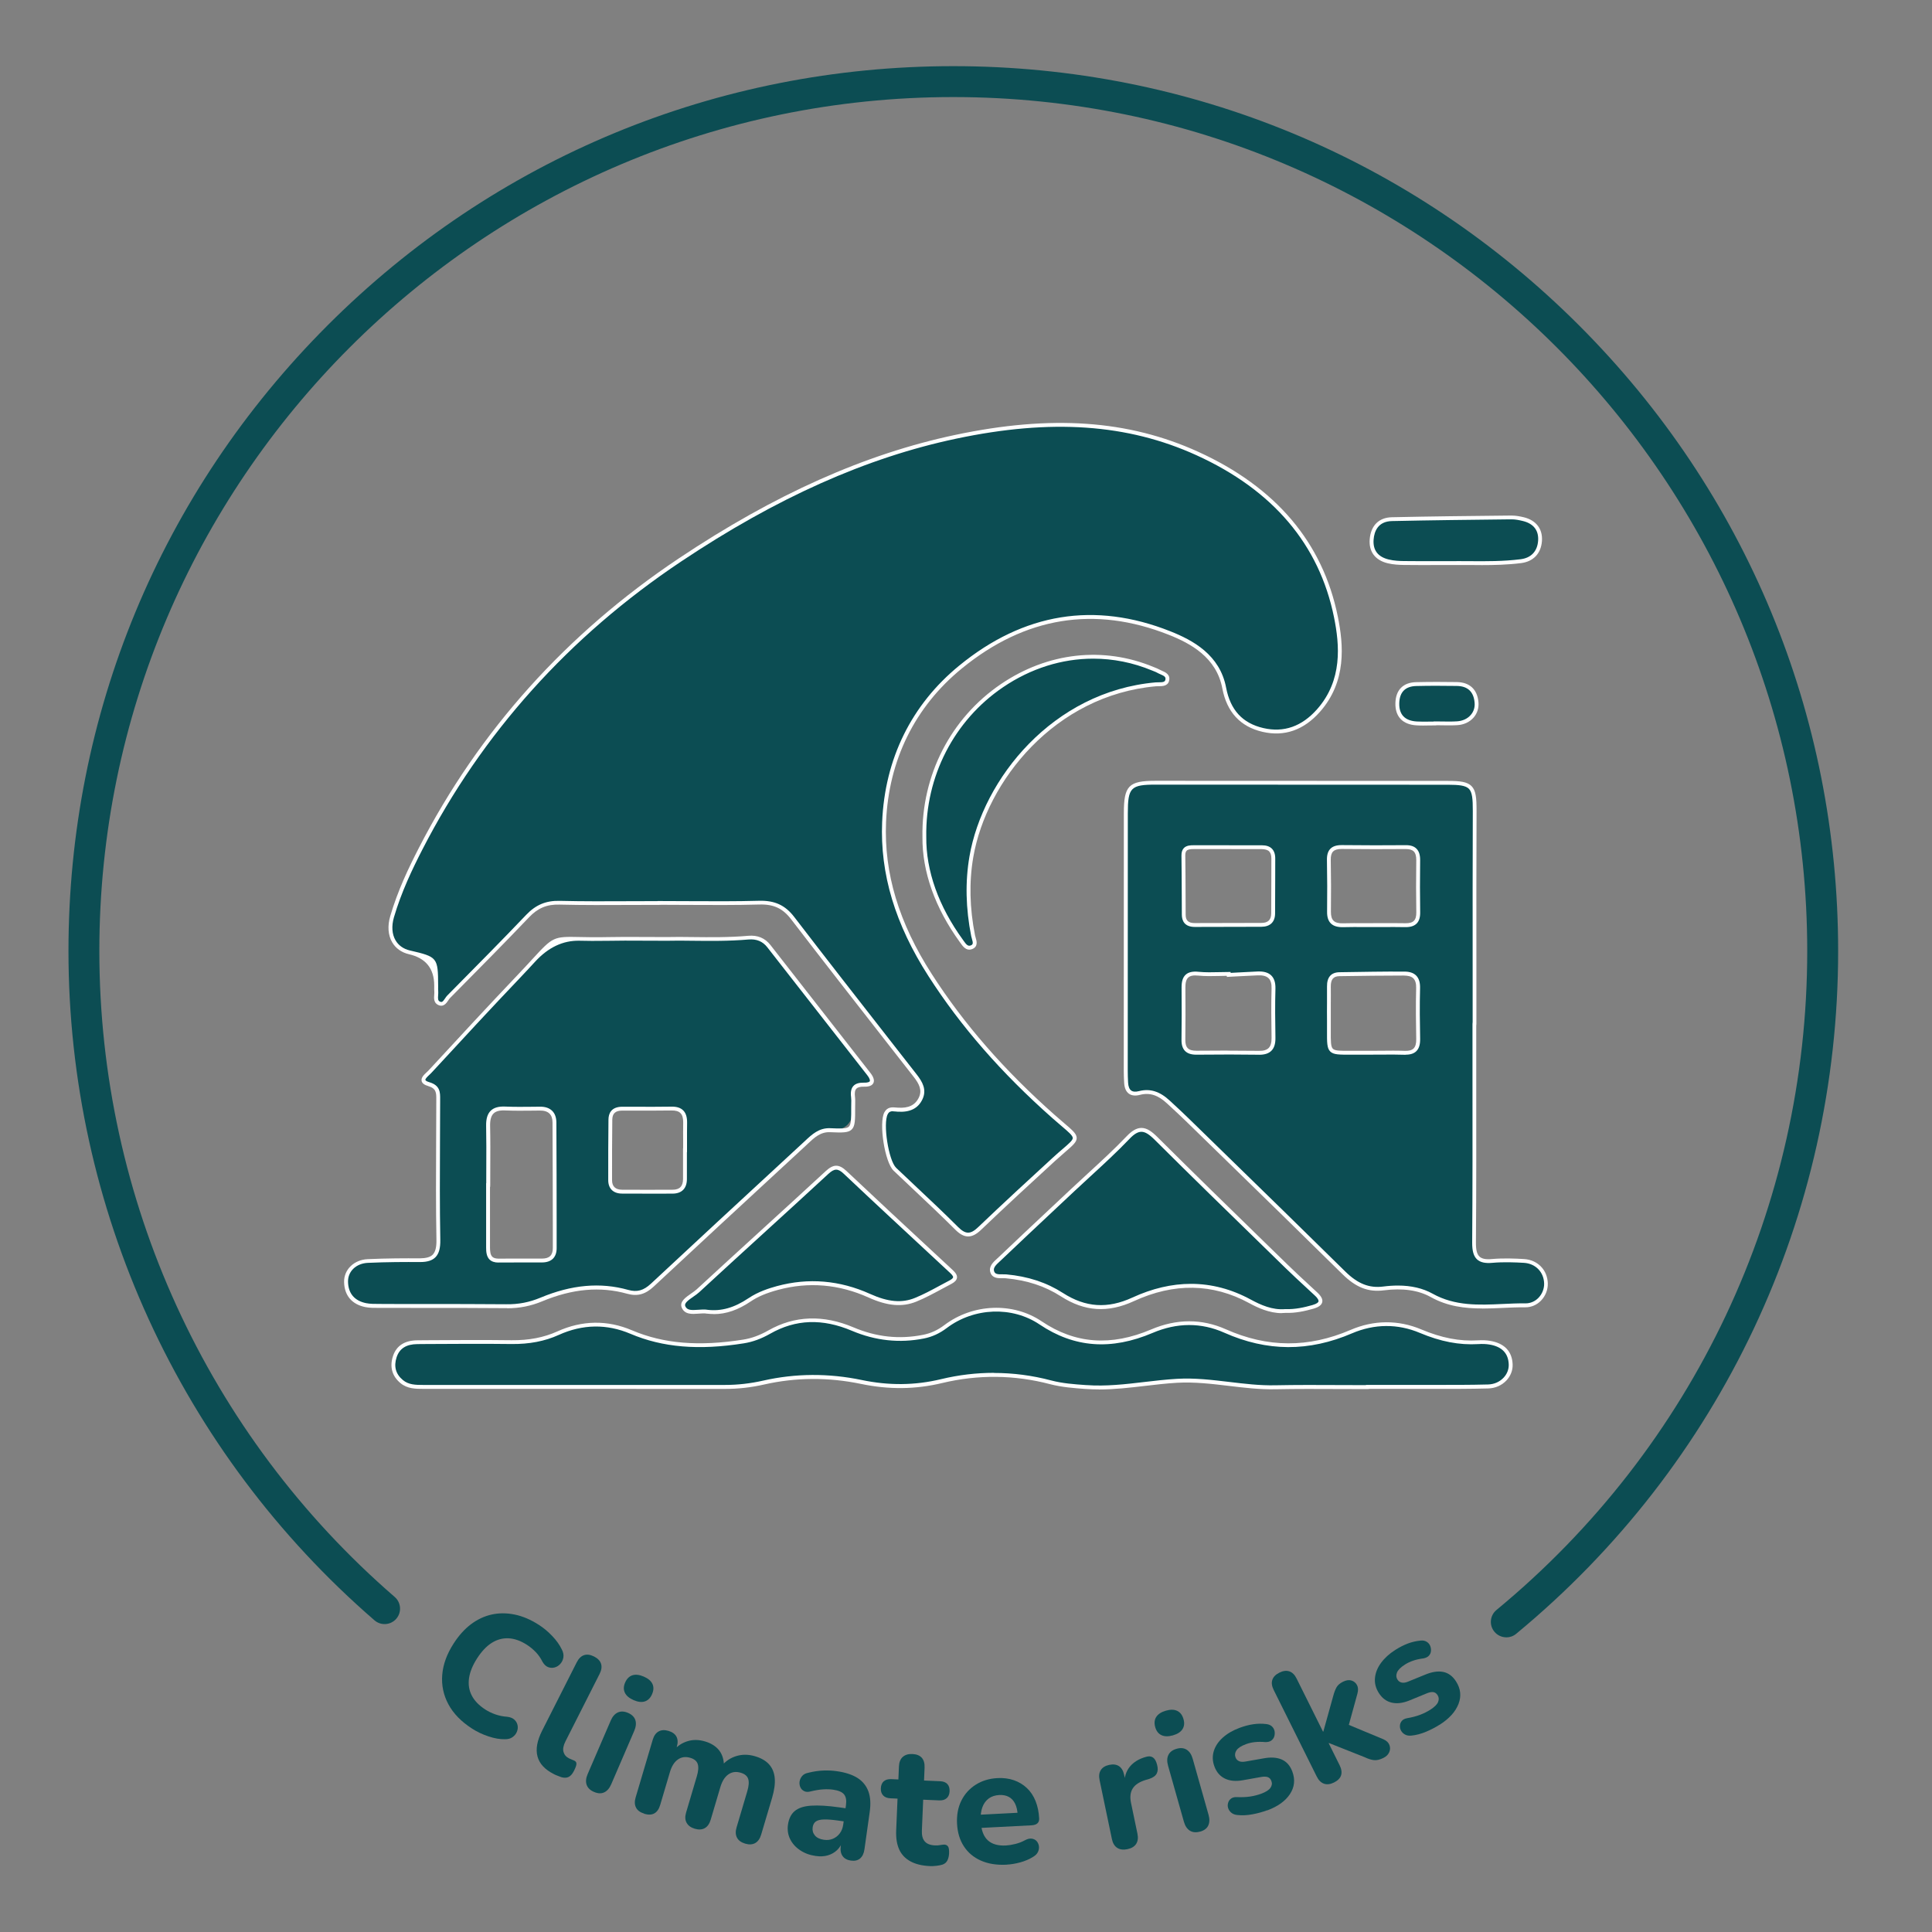 <?xml version="1.0" encoding="UTF-8"?>
<svg id="Quete_ENG" data-name="Quete ENG" xmlns="http://www.w3.org/2000/svg" viewBox="0 0 500 500">
  <rect x="0" y="0" width="500" height="500" fill="#808080" stroke="none"/>
  <defs>
    <style>
      .cls-1 {
        fill: #0c4d53;
      }

      .cls-1, .cls-2 {
        stroke-width: 0px;
      }

      .cls-2 {
        fill: #fff;
      }
    </style>
  </defs>
  <g>
    <path class="cls-1" d="M122.17,447.36c-2.81-1.81-4.85-3.91-6.13-6.3-1.28-2.39-1.81-4.94-1.59-7.63.22-2.7,1.21-5.41,2.98-8.14,1.32-2.04,2.8-3.69,4.46-4.94,1.66-1.25,3.44-2.08,5.35-2.51,1.91-.42,3.9-.42,5.98.01s4.16,1.32,6.25,2.67c1.23.79,2.38,1.75,3.45,2.88,1.07,1.12,1.89,2.27,2.46,3.44.39.74.53,1.44.42,2.1-.11.66-.38,1.22-.8,1.68-.42.46-.91.77-1.48.92s-1.13.12-1.69-.1c-.56-.22-1.04-.69-1.45-1.4-.45-.92-1.02-1.74-1.71-2.46-.69-.72-1.45-1.35-2.28-1.89-1.65-1.06-3.24-1.63-4.79-1.7-1.54-.07-2.99.33-4.35,1.19s-2.62,2.2-3.78,4c-1.14,1.77-1.84,3.47-2.08,5.09-.24,1.62-.02,3.12.68,4.49.7,1.38,1.87,2.59,3.52,3.66.79.51,1.66.93,2.61,1.26.95.33,1.94.54,2.98.61.85.09,1.49.34,1.94.76.45.41.72.9.83,1.47s.04,1.13-.19,1.68c-.23.55-.6,1-1.12,1.37-.51.37-1.15.54-1.92.54-1.31.03-2.74-.21-4.29-.73-1.55-.51-2.98-1.19-4.28-2.03Z"/>
    <path class="cls-1" d="M143.33,459.13c-2.33-1.18-3.74-2.7-4.23-4.58-.5-1.88-.09-4.09,1.2-6.65l8.95-17.68c.5-.99,1.14-1.62,1.91-1.87.77-.25,1.63-.13,2.6.36.94.48,1.54,1.1,1.79,1.87.25.77.12,1.65-.38,2.64l-8.83,17.44c-.54,1.07-.71,1.98-.51,2.72.2.74.68,1.3,1.44,1.69.21.11.41.19.61.26.2.07.4.15.61.26.44.16.68.43.69.82.02.39-.2,1.02-.65,1.91-.4.78-.85,1.3-1.37,1.55-.52.25-1.14.27-1.86.07-.27-.11-.59-.23-.95-.36s-.7-.28-1.01-.44Z"/>
    <path class="cls-1" d="M153.73,463.75c-1-.43-1.63-1.05-1.91-1.85-.27-.8-.19-1.73.27-2.78l5.95-13.8c.46-1.08,1.08-1.79,1.86-2.14.77-.35,1.66-.31,2.65.12.97.42,1.59,1.03,1.87,1.83.27.8.18,1.75-.28,2.82l-5.95,13.8c-.45,1.05-1.06,1.75-1.82,2.11-.76.36-1.64.32-2.63-.11ZM163.98,439.99c-1.13-.49-1.88-1.12-2.26-1.91s-.36-1.66.06-2.63c.43-.99,1.06-1.62,1.89-1.89.83-.26,1.81-.15,2.94.34,1.13.49,1.88,1.12,2.24,1.9.37.78.33,1.67-.1,2.66-.42.97-1.04,1.59-1.85,1.86-.82.27-1.79.16-2.92-.33Z"/>
    <path class="cls-1" d="M166.74,469.37c-1.04-.31-1.75-.82-2.13-1.55-.38-.72-.42-1.61-.11-2.64l4.43-14.95c.31-1.04.82-1.75,1.53-2.14.71-.39,1.56-.43,2.54-.14,1.01.3,1.7.8,2.07,1.51.37.71.4,1.58.09,2.62l-.8,2.7.04-1.82c.94-1.12,2.12-1.91,3.54-2.34,1.41-.44,2.92-.42,4.52.06,1.6.47,2.82,1.25,3.66,2.32.84,1.08,1.25,2.47,1.24,4.17l-.59-.17c1.04-1.25,2.33-2.1,3.85-2.55s3.11-.43,4.77.06c1.6.47,2.82,1.18,3.66,2.12.84.94,1.32,2.12,1.45,3.54.13,1.43-.1,3.12-.68,5.09l-2.84,9.56c-.31,1.04-.82,1.76-1.53,2.16-.71.4-1.58.45-2.59.15-1.04-.31-1.75-.82-2.13-1.55s-.42-1.61-.11-2.64l2.77-9.35c.41-1.38.49-2.44.24-3.21-.25-.76-.89-1.3-1.93-1.6-1.21-.36-2.27-.22-3.2.43s-1.61,1.74-2.07,3.28l-2.51,8.47c-.31,1.04-.82,1.76-1.53,2.16-.71.4-1.58.45-2.59.15s-1.71-.81-2.11-1.54c-.4-.73-.44-1.61-.13-2.65l2.77-9.35c.41-1.38.49-2.44.24-3.21-.25-.76-.89-1.3-1.93-1.6-1.21-.36-2.27-.22-3.2.43s-1.62,1.74-2.07,3.28l-2.51,8.47c-.64,2.16-2.01,2.93-4.12,2.31Z"/>
    <path class="cls-1" d="M211.13,480.33c-1.57-.22-2.93-.72-4.09-1.51-1.16-.78-2.02-1.75-2.57-2.89-.55-1.14-.73-2.37-.55-3.67.22-1.57.8-2.75,1.74-3.55s2.35-1.27,4.24-1.4,4.33.01,7.35.44l2.31.33-.48,3.39-2.26-.32c-1.48-.21-2.69-.3-3.62-.27-.94.03-1.63.21-2.07.53-.44.32-.71.82-.81,1.48-.12.81.07,1.52.57,2.12s1.27.98,2.35,1.13c.84.12,1.62.03,2.32-.27s1.3-.76,1.77-1.39c.47-.63.77-1.38.89-2.25l.71-5c.18-1.28.02-2.22-.49-2.84-.5-.62-1.45-1.03-2.84-1.22-.78-.11-1.65-.14-2.58-.08-.94.06-1.99.23-3.16.51-.68.2-1.25.19-1.72-.04-.47-.23-.81-.57-1.01-1.03-.2-.46-.27-.94-.2-1.45.07-.51.29-.98.64-1.42.36-.44.88-.72,1.59-.86,1.44-.36,2.78-.55,4.01-.59s2.36.02,3.37.17c2.23.31,4.02.9,5.37,1.75,1.34.85,2.28,2.01,2.82,3.46.54,1.45.65,3.24.35,5.35l-1.36,9.66c-.15,1.07-.53,1.86-1.13,2.37-.6.51-1.4.69-2.38.55-.99-.14-1.71-.54-2.16-1.19-.46-.66-.61-1.52-.46-2.59l.23-1.61.27.3c-.31.96-.8,1.76-1.47,2.39-.67.63-1.46,1.08-2.39,1.35-.92.27-1.95.32-3.08.16Z"/>
    <path class="cls-1" d="M240.64,482.94c-2.02-.09-3.69-.5-5.03-1.23-1.33-.73-2.3-1.75-2.9-3.07-.6-1.32-.86-2.95-.78-4.91l.35-8.25-1.84-.08c-.82-.04-1.45-.28-1.88-.74s-.64-1.07-.6-1.83c.04-.82.29-1.43.76-1.84.47-.4,1.12-.59,1.94-.55l1.84.08.14-3.34c.05-1.11.38-1.94.99-2.49.61-.54,1.44-.8,2.5-.75,1.08.05,1.89.37,2.42.96.53.59.77,1.45.73,2.56l-.14,3.34,4.17.18c.82.04,1.44.27,1.86.72.42.44.61,1.07.58,1.89-.03.76-.28,1.35-.74,1.77s-1.1.61-1.92.58l-4.17-.18-.34,7.99c-.05,1.23.19,2.16.74,2.8.54.64,1.45.99,2.7,1.04.44.02.85,0,1.23-.08.38-.07.74-.11,1.06-.13.41-.01.74.13.99.42.25.29.36.9.32,1.84-.03.7-.17,1.31-.43,1.83-.26.52-.68.88-1.28,1.09-.39.13-.91.23-1.57.31-.66.07-1.23.1-1.7.08Z"/>
    <path class="cls-1" d="M260.5,482.58c-2.54.13-4.75-.22-6.63-1.05-1.88-.83-3.35-2.06-4.41-3.69-1.07-1.63-1.66-3.59-1.78-5.87-.11-2.22.25-4.2,1.1-5.93.85-1.73,2.09-3.11,3.72-4.15,1.63-1.04,3.52-1.61,5.65-1.72,1.55-.08,2.97.11,4.25.55,1.28.45,2.4,1.12,3.36,2.03.96.9,1.7,2.02,2.24,3.36.54,1.34.85,2.84.93,4.5.03.56-.12.98-.46,1.28-.34.3-.84.46-1.52.5l-13.78.71-.18-3.42,11.06-.57-.67.65c-.06-1.2-.29-2.19-.68-2.98s-.93-1.37-1.61-1.74-1.5-.54-2.47-.49c-1.08.06-1.99.35-2.73.89-.73.54-1.28,1.28-1.64,2.24-.36.96-.51,2.09-.44,3.41l.02.35c.11,2.22.72,3.83,1.81,4.83s2.66,1.45,4.71,1.34c.7-.04,1.5-.17,2.4-.39.9-.22,1.73-.54,2.5-.96.66-.36,1.25-.5,1.78-.42.53.08.95.3,1.27.66.31.37.5.8.57,1.29.07.5-.02.99-.25,1.49s-.66.92-1.25,1.27c-.97.61-2.06,1.08-3.29,1.42-1.23.34-2.43.54-3.6.6Z"/>
    <path class="cls-1" d="M291.8,478.56c-1.09.23-1.98.11-2.67-.34-.69-.45-1.15-1.21-1.37-2.27l-3.19-15.27c-.22-1.06-.11-1.93.33-2.6.44-.68,1.17-1.12,2.17-1.33,1.03-.22,1.88-.1,2.54.34.66.45,1.1,1.2,1.32,2.26l.47,2.24-.43.09c-.02-1.79.47-3.28,1.44-4.48.98-1.19,2.39-2.04,4.23-2.54.71-.21,1.29-.14,1.77.19.47.34.82.97,1.05,1.91.24.88.21,1.62-.1,2.22-.31.6-.94,1.06-1.89,1.38l-.97.29c-1.6.49-2.72,1.21-3.34,2.18-.62.97-.77,2.21-.46,3.73l1.67,8c.22,1.06.11,1.94-.33,2.63-.44.69-1.19,1.15-2.25,1.37Z"/>
    <path class="cls-1" d="M303.55,449.11c-1.18.33-2.17.32-2.96-.05-.79-.37-1.33-1.06-1.62-2.08-.29-1.04-.2-1.93.28-2.66.48-.73,1.31-1.26,2.49-1.6s2.16-.32,2.94.06c.78.38,1.31,1.08,1.61,2.13.29,1.01.2,1.88-.27,2.61-.46.72-1.29,1.25-2.47,1.59ZM310.59,474.01c-1.04.29-1.92.22-2.65-.23-.72-.45-1.24-1.23-1.55-2.33l-4.09-14.46c-.32-1.13-.29-2.07.09-2.83.38-.76,1.09-1.29,2.13-1.58,1.01-.29,1.88-.21,2.6.25.72.45,1.24,1.24,1.56,2.37l4.09,14.46c.31,1.1.28,2.03-.08,2.79-.36.76-1.07,1.28-2.11,1.58Z"/>
    <path class="cls-1" d="M327.93,468.5c-1.21.45-2.49.8-3.85,1.05-1.36.25-2.66.31-3.89.17-.65-.07-1.17-.28-1.56-.62s-.65-.73-.79-1.18c-.14-.45-.14-.9,0-1.35.13-.45.38-.82.76-1.1.38-.28.87-.41,1.48-.38,1.3.05,2.45,0,3.46-.15,1-.15,1.96-.4,2.87-.73,1.18-.44,1.97-.94,2.37-1.51.4-.57.49-1.16.26-1.76-.2-.55-.53-.89-.99-1.04-.46-.14-1.05-.14-1.78,0l-4.62.82c-1.82.33-3.36.19-4.63-.42-1.27-.61-2.18-1.65-2.73-3.14-.51-1.37-.56-2.7-.16-3.99.4-1.29,1.18-2.45,2.34-3.49s2.61-1.88,4.34-2.52c1.24-.46,2.42-.77,3.54-.93,1.12-.17,2.26-.18,3.4-.04.59.07,1.06.27,1.42.6s.58.74.68,1.2c.09.47.07.93-.07,1.39-.14.46-.41.82-.79,1.09-.39.27-.89.39-1.52.38-1.03-.09-1.95-.08-2.76.01-.81.09-1.56.27-2.24.52-1.24.46-2.06.99-2.46,1.59s-.49,1.2-.27,1.81c.17.47.47.8.91,1,.43.2,1,.23,1.7.1l4.62-.81c1.9-.36,3.48-.26,4.74.29,1.26.55,2.18,1.59,2.75,3.13.77,2.09.56,4.03-.63,5.83s-3.15,3.2-5.87,4.21Z"/>
    <path class="cls-1" d="M345.26,461.3c-.97.48-1.84.59-2.61.32-.77-.27-1.4-.89-1.88-1.86l-11.13-22.38c-.5-1-.62-1.88-.36-2.64.26-.77.87-1.39,1.84-1.87.94-.47,1.8-.58,2.56-.32.77.26,1.4.88,1.89,1.88l6.83,13.73.08-.04,2.55-9.17c.25-.94.54-1.7.86-2.27s.89-1.06,1.7-1.46c.81-.4,1.54-.5,2.18-.3s1.11.6,1.42,1.18c.31.58.35,1.31.12,2.17l-2.67,9.72-1.12-2.24,10.52,4.38c.8.36,1.31.85,1.55,1.49.23.64.21,1.26-.07,1.88s-.79,1.11-1.53,1.47c-.89.44-1.69.63-2.4.55-.71-.07-1.51-.33-2.42-.76l-9.23-3.66-.08.04,2.82,5.67c1,2.02.52,3.52-1.44,4.5Z"/>
    <path class="cls-1" d="M372.59,446.34c-1.09.69-2.27,1.31-3.54,1.84s-2.53.87-3.77.99c-.65.07-1.2-.02-1.66-.27-.45-.25-.79-.58-1.02-.99-.23-.41-.33-.85-.3-1.32.03-.47.2-.88.51-1.24.31-.35.77-.58,1.36-.68,1.28-.22,2.4-.52,3.35-.88.95-.36,1.83-.8,2.65-1.32,1.06-.68,1.73-1.33,2-1.98.27-.64.23-1.23-.12-1.78-.31-.49-.71-.76-1.19-.8-.48-.04-1.06.08-1.74.38l-4.34,1.78c-1.71.7-3.24.89-4.61.57-1.37-.32-2.48-1.15-3.33-2.49-.79-1.24-1.12-2.52-1-3.87.12-1.34.63-2.64,1.55-3.9.92-1.26,2.15-2.39,3.71-3.38,1.11-.71,2.2-1.26,3.26-1.66s2.17-.65,3.32-.76c.59-.06,1.09.04,1.51.29.42.25.73.6.92,1.03.19.43.26.89.22,1.37-.04.48-.22.89-.54,1.23-.32.34-.79.57-1.41.69-1.03.13-1.92.33-2.69.6s-1.46.59-2.08.99c-1.11.71-1.8,1.4-2.07,2.07-.27.67-.23,1.28.12,1.82.27.42.63.68,1.1.78.46.1,1.03.02,1.68-.26l4.34-1.77c1.78-.75,3.34-.99,4.7-.73,1.35.27,2.47,1.09,3.35,2.48,1.2,1.88,1.4,3.82.62,5.83-.79,2.01-2.4,3.79-4.85,5.35Z"/>
  </g>
  <path class="cls-1" d="M389.84,423.74c-1.15,0-2.3-.5-3.09-1.45-1.41-1.7-1.17-4.22.54-5.63,51.11-42.18,80.42-104.34,80.42-170.54,0-121.86-99.14-221-221-221S25.71,124.26,25.71,246.12c0,64.19,27.86,125.12,76.44,167.17,1.67,1.45,1.85,3.97.41,5.64-1.45,1.67-3.97,1.85-5.64.41-50.33-43.57-79.2-106.7-79.2-173.22,0-61.17,23.82-118.67,67.07-161.93C128.04,40.94,185.55,17.12,246.71,17.12s118.67,23.82,161.93,67.07c43.25,43.25,67.07,100.76,67.07,161.93,0,68.59-30.37,133-83.33,176.71-.75.62-1.65.92-2.54.92Z"/>
  <g>
    <g>
      <path class="cls-1" d="M170.63,233.68c-8.62,0-17.25.14-25.87-.07-3.42-.08-5.91,1.01-8.23,3.44-6.72,7.05-13.59,13.97-20.45,20.9-.71.72-1.16,2.35-2.53,1.65-1.15-.59-.57-2.03-.67-3.11-.05-.5,0-1-.01-1.5q-.03-6.95-6.93-8.55c-3.93-.91-5.84-4.59-4.49-9.2,1.79-6.14,4.48-11.94,7.38-17.6,15.8-30.79,38.38-55.53,67.11-74.73,22-14.7,45.37-26.4,71.42-31.9,21.17-4.47,42.32-4.83,62.48,4.34,18.45,8.39,31.73,21.8,35.88,42.31,1.69,8.36,1.8,17.05-4.49,24.18-3.83,4.34-8.61,6.4-14.43,5.04-5.73-1.33-8.9-5.09-9.99-10.85-1.49-7.88-7.64-11.65-14.17-14.24-19.64-7.77-37.89-4.43-54.06,8.79-12.55,10.26-19.12,24.07-19.79,40.17-.6,14.39,4.17,27.52,11.91,39.58,8.84,13.76,19.68,25.74,31.92,36.59,7.48,6.62,7.16,4.63.06,11.13-6.44,5.9-12.87,11.83-19.19,17.87-2.17,2.07-3.75,2.13-5.93-.06-5.21-5.21-10.66-10.18-15.98-15.28-2.16-2.06-3.65-11.95-2.27-14.5.71-1.32,1.89-1.01,2.97-.94,2.58.18,4.8-.45,5.97-2.92,1.05-2.22-.03-4.09-1.39-5.84-10.6-13.59-21.25-27.15-31.74-40.82-2.29-2.99-4.89-4.09-8.61-3.98-8.62.24-17.24.08-25.87.08v.02Z"/>
      <path class="cls-2" d="M250.54,319.99c-1.08,0-2.15-.59-3.32-1.76-3.46-3.46-7.09-6.88-10.6-10.19-1.8-1.69-3.59-3.38-5.37-5.08-2.27-2.17-3.86-12.33-2.37-15.1.78-1.45,2.09-1.32,3.06-1.23l.39.03c2.79.2,4.54-.65,5.48-2.64.88-1.87.1-3.48-1.34-5.32l-6.97-8.92c-8.15-10.43-16.58-21.22-24.78-31.9-2.14-2.79-4.5-3.9-8.2-3.79-6.14.17-12.38.13-18.41.1-2.32-.01-4.65-.03-6.97-.03l-.5.02c-2.47,0-4.94.01-7.4.02-6.05.03-12.32.06-18.47-.09-3.26-.09-5.59.91-7.86,3.29-6.12,6.42-12.47,12.83-18.6,19.03l-1.85,1.87c-.15.15-.3.38-.46.62-.46.69-1.25,1.85-2.66,1.13-1.12-.57-1.03-1.76-.96-2.62.02-.32.05-.62.02-.88-.03-.36-.03-.72-.02-1.08,0-.15,0-.31,0-.46q-.03-6.56-6.54-8.06c-1.92-.45-3.42-1.51-4.34-3.08-1.07-1.82-1.25-4.22-.51-6.75,1.93-6.62,4.83-12.66,7.42-17.69,15.53-30.25,38.16-55.46,67.27-74.92,24.81-16.58,48.23-27.04,71.6-31.97,24.78-5.23,44.73-3.84,62.79,4.37,20.12,9.15,32.28,23.5,36.16,42.67,1.49,7.34,2.3,16.78-4.6,24.61-4.21,4.77-9.23,6.53-14.92,5.2-5.72-1.33-9.21-5.12-10.37-11.24-1.52-8.03-8.21-11.63-13.86-13.87-19.18-7.59-37.2-4.66-53.56,8.72-12.16,9.94-18.94,23.7-19.61,39.8-.55,13.19,3.32,26.04,11.84,39.29,8.31,12.94,18.72,24.87,31.83,36.48.9.8,1.68,1.47,2.36,2.04,2.27,1.94,3.3,2.82,3.31,3.91,0,1.04-.97,1.88-2.9,3.55-.75.64-1.64,1.42-2.69,2.37-6.14,5.62-12.71,11.68-19.18,17.86-1.18,1.13-2.25,1.69-3.31,1.69ZM231.09,287.58c-.6,0-1.01.15-1.34.76-1.29,2.41.21,12.02,2.18,13.9,1.78,1.7,3.57,3.39,5.37,5.08,3.52,3.31,7.15,6.73,10.63,10.21,1.96,1.96,3.23,1.97,5.23.05,6.48-6.19,13.06-12.25,19.2-17.88,1.05-.97,1.96-1.75,2.71-2.39,1.59-1.37,2.56-2.2,2.56-2.79,0-.63-1.11-1.58-2.96-3.15-.68-.58-1.47-1.25-2.37-2.05-13.18-11.67-23.65-23.67-32.01-36.69-8.63-13.43-12.55-26.47-11.99-39.87.68-16.39,7.59-30.41,19.98-40.53,16.66-13.62,35.02-16.61,54.56-8.87,5.89,2.33,12.87,6.1,14.48,14.61,1.1,5.78,4.24,9.2,9.62,10.45,5.3,1.24,9.99-.41,13.94-4.89,6.62-7.5,5.81-16.63,4.37-23.75-3.81-18.83-15.79-32.95-35.59-41.96-17.85-8.12-37.61-9.49-62.17-4.3-23.24,4.9-46.54,15.31-71.25,31.82-28.97,19.36-51.49,44.44-66.94,74.54-2.56,4.99-5.44,10.98-7.35,17.52-.66,2.26-.51,4.38.42,5.96.78,1.33,2.06,2.23,3.71,2.62,7.14,1.65,7.28,1.82,7.31,9.04,0,.16,0,.33,0,.49,0,.32-.01.65.02.97.03.34,0,.71-.02,1.05-.07.96-.06,1.41.42,1.66.54.28.78.08,1.37-.8.18-.27.36-.54.58-.76l1.85-1.87c6.13-6.2,12.47-12.6,18.59-19.02,2.45-2.57,5.1-3.68,8.61-3.6,6.14.15,12.4.12,18.45.09,2.3-.01,4.61-.02,6.91-.02v-.02h.5c2.49,0,4.98.01,7.47.03,6.03.03,12.26.07,18.38-.1,3.98-.09,6.69,1.14,9.02,4.18,8.19,10.68,16.62,21.47,24.77,31.9l6.97,8.92c1.44,1.85,2.62,3.9,1.45,6.37-1.12,2.38-3.25,3.43-6.46,3.21-.14,0-.28-.02-.42-.04-.28-.03-.52-.05-.74-.05Z"/>
    </g>
    <g>
      <path class="cls-1" d="M381.58,264.99c0,18.87.08,37.74-.07,56.61-.03,3.56,1.01,5.05,4.67,4.72,2.73-.24,5.5-.17,8.24,0,3.32.2,5.62,2.67,5.7,5.82.08,2.85-2.19,5.71-5.36,5.67-8.13-.1-16.45,1.78-24.24-2.57-3.77-2.11-8.21-2.35-12.46-1.8-4.32.56-7.36-1.15-10.3-4.05-13.43-13.25-26.97-26.39-40.47-39.57-1.61-1.57-3.27-3.09-4.91-4.62-2.12-1.98-4.48-3.13-7.49-2.35-2.22.58-3.32-.45-3.45-2.66-.06-1-.09-2-.09-3,0-22.24,0-44.49.02-66.73,0-6.91.99-7.92,7.71-7.92,25.24,0,50.49,0,75.73.03,6.19,0,6.87.93,6.84,7.3-.08,18.37-.03,36.74-.03,55.11h-.04ZM355.25,272.44c2.75,0,5.5-.08,8.25.02,2.61.1,3.57-1.12,3.52-3.62-.09-4.37-.14-8.75-.02-13.12.07-2.57-1.1-3.75-3.51-3.76-5.61,0-11.22.07-16.83.16-2.08.03-2.77,1.3-2.74,3.22.04,2.87-.03,5.75.01,8.62.12,9.51-1.13,8.43,8.33,8.47,1,0,2,0,3,0ZM318.01,252.3c0-.08,0-.17,0-.25-2.62,0-5.26.21-7.86-.06-2.88-.29-3.87.93-3.84,3.59.04,4.5.04,8.99-.02,13.49-.03,2.37,1.03,3.39,3.39,3.37,5.37-.05,10.74-.06,16.11.01,2.72.04,3.85-1.19,3.81-3.85-.07-4.25-.12-8.5,0-12.74.09-2.98-1.38-4.06-4.11-3.95-2.49.1-4.98.25-7.48.38ZM317.57,219.26h0c-2.87-.01-5.73,0-8.6-.02-1.49,0-2.74.18-2.71,2.17.07,5.11.07,10.22.11,15.33.01,1.9,1.09,2.65,2.87,2.64,5.73-.02,11.47-.03,17.2-.04,1.96,0,3.05-.94,3.07-2.94.03-4.74.02-9.47.04-14.21,0-2.01-.99-2.96-2.99-2.94-2.99.02-5.98,0-8.97,0ZM355.47,239.43h0c2.74-.01,5.48-.06,8.21,0,2.35.05,3.4-.97,3.36-3.35-.08-4.48-.07-8.96-.01-13.44.03-2.32-.9-3.44-3.31-3.41-5.48.05-10.95.04-16.43-.02-2.32-.02-3.43.91-3.39,3.32.08,4.48.1,8.96.04,13.44-.03,2.6,1.24,3.55,3.68,3.48,2.61-.07,5.23-.02,7.84-.02Z"/>
      <path class="cls-2" d="M383.62,338.63c-4.49,0-9.01-.53-13.34-2.95-3.19-1.78-7.28-2.37-12.15-1.74-4.01.51-7.21-.73-10.71-4.19-10.56-10.42-21.37-20.95-31.82-31.13l-8.65-8.43c-1.21-1.18-2.46-2.34-3.7-3.49l-1.21-1.12c-2.35-2.19-4.52-2.88-7.03-2.23-1.19.31-2.15.2-2.86-.31-.73-.53-1.14-1.48-1.22-2.8-.06-1.11-.1-2.1-.1-3.02,0-22.24,0-44.49.02-66.73,0-7.16,1.23-8.42,8.21-8.42,25.24,0,50.49,0,75.73.03,3.06,0,4.92.22,6.03,1.33,1.13,1.14,1.32,3,1.31,6.47-.06,13.2-.05,26.63-.04,39.61,0,5.17,0,10.33,0,15.5l-.04.5c0,4.69,0,9.38,0,14.07.01,13.78.03,28.03-.08,42.04-.01,1.88.27,2.98.93,3.59.61.57,1.63.77,3.19.63,2.99-.26,6.01-.14,8.31,0,3.54.21,6.08,2.81,6.17,6.31.04,1.65-.61,3.28-1.79,4.48-1.08,1.1-2.5,1.7-4,1.7h-.07c-1.96-.02-3.95.07-5.88.16-1.74.08-3.49.16-5.25.16ZM361.77,332.7c3.47,0,6.49.71,9,2.11,5.79,3.23,12.03,2.94,18.06,2.66,1.95-.09,3.96-.19,5.94-.16h.06c1.23,0,2.4-.5,3.29-1.4.98-.99,1.54-2.39,1.5-3.75-.08-2.96-2.23-5.16-5.23-5.34-2.26-.13-5.24-.26-8.17,0-1.87.17-3.12-.12-3.96-.89-.88-.82-1.27-2.15-1.26-4.33.11-14.01.09-28.25.08-42.03,0-4.86,0-9.72,0-14.57l.04-.5c0-5,0-10,0-15,0-12.98-.02-26.41.04-39.61.01-3.13-.14-4.88-1.02-5.76-.86-.86-2.6-1.03-5.32-1.04-25.24-.02-50.48-.03-75.73-.03-6.46,0-7.21.76-7.21,7.42-.02,22.24-.02,44.49-.02,66.73,0,.9.03,1.87.09,2.97.06,1.01.33,1.7.81,2.05.45.33,1.13.38,2.02.15,2.84-.73,5.37.05,7.96,2.47l1.21,1.12c1.25,1.16,2.5,2.32,3.71,3.51l8.65,8.43c10.45,10.18,21.25,20.71,31.82,31.13,3.26,3.21,6.22,4.38,9.88,3.91,1.31-.17,2.56-.25,3.77-.25ZM363.78,272.97c-.1,0-.2,0-.3,0-1.9-.07-3.83-.05-5.71-.04-.84,0-1.68.01-2.52.01h-.3c-.9,0-1.8,0-2.7,0-.97,0-1.83,0-2.58,0-3.03.02-4.55.04-5.41-.82-.85-.85-.84-2.32-.83-5.25,0-.84,0-1.8,0-2.91-.02-1.43-.01-2.85,0-4.28,0-1.45.01-2.89,0-4.34-.04-2.44,1.05-3.69,3.23-3.73,6.25-.09,11.46-.2,16.84-.16,1.33,0,2.35.35,3.02,1.04.7.72,1.03,1.78.99,3.23-.12,4.55-.06,9.17.02,13.1.03,1.49-.29,2.54-.98,3.22-.62.61-1.52.91-2.75.91ZM360.27,271.91c1.08,0,2.17.01,3.25.05,1.1.05,1.85-.16,2.32-.62.48-.48.71-1.29.68-2.49-.08-3.94-.14-8.58-.02-13.14.03-1.16-.2-1.98-.71-2.5-.52-.53-1.38-.73-2.52-.74-5.3,0-10.45.07-16.61.16-1.6.02-2.27.83-2.25,2.71.02,1.45.01,2.91,0,4.36,0,1.42-.01,2.84,0,4.26.01,1.12,0,2.09,0,2.93-.01,2.57-.02,3.98.54,4.53.56.56,2.02.55,4.69.53.76,0,1.62-.02,2.6,0,.9,0,1.8,0,2.7,0h.3c.84,0,1.67,0,2.51-.02.83,0,1.67-.01,2.51-.01ZM325.9,272.96s-.09,0-.13,0c-4.74-.07-9.86-.07-16.1-.01h-.08c-1.31,0-2.25-.31-2.89-.95-.64-.65-.95-1.6-.93-2.93.06-4.12.06-8.53.02-13.48-.01-1.6.32-2.66,1.06-3.34.72-.66,1.81-.91,3.33-.75,1.77.18,3.61.13,5.39.09.81-.02,1.62-.04,2.42-.04h.49v.23s1.83-.1,1.83-.1c1.71-.09,3.43-.18,5.14-.26,1.62-.06,2.79.27,3.56,1.04.76.75,1.11,1.87,1.07,3.43-.12,4.17-.07,8.4,0,12.72.02,1.51-.32,2.6-1.04,3.32-.7.7-1.73,1.04-3.15,1.04ZM317.71,271.91c2.88,0,5.53.02,8.07.05,1.2.04,2.04-.23,2.55-.74.52-.52.76-1.37.75-2.6-.07-4.33-.12-8.57,0-12.76.04-1.26-.21-2.14-.77-2.69-.57-.56-1.49-.81-2.82-.75-1.71.07-3.42.16-5.13.25l-2.86.15v-.28c-.64,0-1.27.02-1.91.04-1.81.04-3.68.09-5.51-.1-1.22-.12-2.06.04-2.56.5-.51.46-.75,1.31-.74,2.59.04,4.96.04,9.37-.02,13.5-.01,1.04.19,1.76.64,2.21.45.45,1.19.65,2.25.65,2.9-.03,5.56-.04,8.05-.04ZM347.4,239.95c-1.34,0-2.32-.32-2.97-.96-.68-.67-1-1.66-.98-3.03.06-4.44.04-8.96-.04-13.42-.02-1.31.27-2.25.9-2.89.64-.65,1.62-.95,2.99-.94,5.85.06,11.22.07,16.42.02,1.35-.03,2.25.29,2.88.93.64.65.95,1.63.93,2.99-.06,4.81-.06,9.21.01,13.43.02,1.34-.28,2.31-.93,2.95-.65.64-1.61.93-2.94.91-1.91-.04-3.85-.03-5.73-.02-.66,0-1.32,0-1.97,0h-.5c-.79.01-1.59,0-2.38,0-1.78-.01-3.63-.02-5.45.03-.08,0-.17,0-.25,0ZM347.2,219.71c-1.04,0-1.76.21-2.19.65-.43.43-.63,1.14-.61,2.16.08,4.48.1,9,.04,13.46-.01,1.08.21,1.83.68,2.3.49.49,1.31.71,2.49.67,1.83-.05,3.69-.04,5.48-.03.62,0,1.25,0,1.88,0h0s.5-.01.5-.01c.82,0,1.65,0,2.47,0,1.89,0,3.84-.02,5.76.02,1.06.02,1.77-.18,2.21-.62.44-.44.65-1.17.63-2.22-.07-4.23-.08-8.63-.01-13.46.01-1.08-.2-1.83-.64-2.27-.43-.43-1.12-.64-2.16-.63-5.21.05-10.58.04-16.44-.02h-.08ZM309.21,239.89c-2.75,0-3.34-1.71-3.35-3.14-.01-1.61-.02-3.23-.02-4.84-.02-3.5-.03-6.99-.08-10.48-.01-.88.2-1.52.64-1.97.66-.66,1.69-.73,2.57-.71,2.01,0,4.02,0,6.02,0h3.08s0,.01,0,.01h2.21c2.09,0,4.18,0,6.26,0h.05c1.13,0,1.99.29,2.57.87.58.58.88,1.45.87,2.57,0,1.86,0,3.73-.01,5.59,0,2.87,0,5.75-.03,8.62-.01,2.21-1.28,3.43-3.56,3.44l-17.2.04h-.02ZM308.92,219.74c-.85,0-1.48.07-1.82.42-.24.25-.36.65-.35,1.25.05,3.5.07,7,.08,10.49,0,1.61.01,3.23.02,4.84,0,1.5.71,2.15,2.35,2.15h.02l17.2-.04c1.74,0,2.56-.78,2.57-2.45.02-2.87.02-5.74.03-8.62,0-1.86,0-3.73.01-5.59,0-.85-.19-1.48-.58-1.86-.39-.39-1.03-.55-1.91-.58-2.09.01-4.18,0-6.27,0l-3.21-.02h-2.08c-2,0-4.01,0-6.02,0h-.04Z"/>
    </g>
    <g>
      <path class="cls-1" d="M172.64,242.99c5.57-.16,13.32.35,21.06-.33,2.13-.19,3.94.48,5.29,2.21,8.61,11.03,17.23,22.05,25.85,33.07,1.37,1.75,1.04,2.82-1.24,2.76-2.38-.07-3.11,1-2.83,3.19.11.86.03,1.75.03,2.62q.02,6.2-5.98,5.96c-2.98-.12-4.77,1.89-6.68,3.66-13.12,12.12-26.25,24.24-39.31,36.42-1.93,1.8-3.76,2.48-6.39,1.74-7.66-2.14-15.15-1.01-22.35,1.99-2.96,1.24-5.91,1.78-9.09,1.75-10.75-.09-21.5-.05-32.25-.08-1.37,0-2.78.06-4.11-.2-3.23-.65-5.02-2.72-5.08-6.03-.05-2.91,2.31-5.23,5.61-5.38,4.49-.21,8.99-.24,13.49-.21,3.66.02,4.86-1.53,4.79-5.27-.22-11.99-.05-24-.04-36,0-1.87.18-3.53-2.43-4.29-2.86-.84-.57-2.31.24-3.2,7.63-8.26,15.25-16.53,23-24.66,11.62-12.19,6.47-9.38,23.12-9.72,4.37-.09,8.75-.01,15.3-.01ZM126.35,306.72h-.03c0,5.36.01,10.72,0,16.07,0,1.93.31,3.5,2.79,3.46,3.74-.05,7.48,0,11.21-.03,2.1-.01,3.26-1.06,3.26-3.22-.02-10.84-.02-21.68-.08-32.52-.01-2.44-1.39-3.59-3.82-3.57-2.99.02-5.98.09-8.97-.04-3.26-.14-4.44,1.39-4.37,4.51.11,5.11.03,10.22.03,15.32ZM177.27,297.67s.02,0,.03,0c0-2.36-.03-4.73,0-7.09.04-2.43-.94-3.72-3.53-3.67-4.23.07-8.46.03-12.69.02-1.93,0-3.11.81-3.13,2.85-.05,5.23-.09,10.45-.06,15.68,0,1.96,1.15,2.95,3.1,2.95,4.36.02,8.71.03,13.07,0,2.13-.01,3.2-1.15,3.21-3.27.01-2.49,0-4.98,0-7.47Z"/>
      <path class="cls-2" d="M131.22,338.55c-.08,0-.15,0-.23,0-7.06-.06-14.24-.06-21.19-.06-3.69,0-7.37,0-11.06-.01h-.71c-1.15,0-2.34.02-3.5-.21-3.47-.7-5.42-3.01-5.48-6.51-.05-3.19,2.56-5.73,6.09-5.89,4.95-.23,9.82-.24,13.52-.21,1.59-.03,2.67-.29,3.32-.95.69-.7,1-1.91.97-3.81-.16-8.58-.12-17.3-.08-25.73.02-3.42.03-6.85.04-10.27v-.34c.01-1.72.02-2.86-2.07-3.48-1.02-.3-1.59-.73-1.72-1.31-.21-.87.63-1.64,1.3-2.27.17-.16.32-.3.45-.43l.82-.88c7.23-7.83,14.71-15.93,22.19-23.79,1.57-1.65,2.84-3.02,3.89-4.17,5.35-5.82,5.47-5.87,12.21-5.73,1.88.04,4.22.09,7.37.02,2.89-.06,5.71-.05,9.29-.03,1.81,0,3.78.02,6.01.02,1.98-.06,4.24-.03,6.64,0,4.41.05,9.41.11,14.38-.33,2.39-.21,4.32.59,5.73,2.4l2.67,3.42c7.72,9.89,15.45,19.78,23.18,29.66.85,1.09,1.11,1.98.77,2.65-.33.65-1.15.96-2.42.92-.98-.03-1.63.15-1.99.54-.36.39-.47,1.08-.34,2.09.08.64.06,1.28.05,1.89,0,.26-.01.53-.01.79.01,3.26.02,4.89-.9,5.78-.91.88-2.48.81-5.6.69-2.45-.11-4.06,1.4-5.74,2.98l-.58.55-5.5,5.08c-11.1,10.25-22.58,20.86-33.81,31.34-2.18,2.04-4.24,2.59-6.87,1.86-6.97-1.95-14.18-1.3-22.02,1.97-2.88,1.2-5.85,1.79-9.06,1.79ZM98.75,337.47c3.69,0,7.37.01,11.06.01,6.95,0,14.13,0,21.19.06,3.22.05,6.03-.52,8.89-1.71,8.06-3.36,15.48-4.02,22.67-2.01,2.31.65,3.97.19,5.92-1.62,11.24-10.49,22.71-21.09,33.81-31.34l6.08-5.62c1.76-1.66,3.6-3.37,6.46-3.26,2.75.11,4.26.18,4.86-.41.61-.59.61-2.18.6-5.06,0-.27,0-.55.01-.82.02-.61.03-1.18-.04-1.74-.17-1.32.02-2.27.59-2.89.56-.62,1.45-.89,2.75-.87,1.21.03,1.45-.27,1.5-.37.11-.21-.01-.74-.67-1.58-7.73-9.88-15.46-19.77-23.18-29.66l-2.67-3.42c-1.2-1.54-2.79-2.19-4.85-2.02-5.03.44-10.05.38-14.48.33-2.39-.03-4.65-.06-6.6,0h-.01c-2.23,0-4.21,0-6.02-.02-3.57-.02-6.38-.03-9.26.03-3.17.06-5.52.02-7.41-.02q-6.36-.13-11.45,5.41c-1.06,1.15-2.32,2.53-3.9,4.18-7.48,7.84-14.95,15.94-22.18,23.77l-.82.88c-.14.15-.31.31-.5.49-.38.35-1.08,1-1.01,1.31.01.05.12.32,1.03.58,2.82.83,2.81,2.67,2.79,4.44v.33c0,3.43-.02,6.85-.04,10.28-.04,8.43-.08,17.14.08,25.71.04,2.21-.35,3.61-1.25,4.53-.84.85-2.1,1.25-3.96,1.25h-.08c-3.68-.02-8.54-.02-13.46.21-3.02.14-5.18,2.19-5.13,4.88.05,3.02,1.67,4.94,4.67,5.55,1.05.21,2.19.2,3.29.2h.72ZM129.02,326.75c-1.03,0-1.78-.26-2.32-.78-.79-.78-.9-1.99-.89-3.18.01-3.87,0-7.74,0-11.61v-4.97s.03,0,.03,0c0-1.35,0-2.7.01-4.05.02-3.53.03-7.18-.04-10.76-.04-1.84.35-3.13,1.19-3.95.81-.79,2.02-1.14,3.71-1.07,2.41.1,4.87.08,7.26.05l1.69-.02c1.47-.03,2.52.36,3.26,1.09.7.7,1.06,1.7,1.07,2.98.05,8.98.06,17.96.07,26.93v5.59c.01,2.38-1.32,3.7-3.74,3.72-1.62.01-3.24,0-4.86,0-2.12,0-4.24,0-6.35.02-.03,0-.06,0-.08,0ZM126.81,307.21v3.96c0,3.87,0,7.74,0,11.61,0,.97.07,1.94.6,2.47.35.34.87.48,1.68.49,2.12-.03,4.24-.03,6.37-.02,1.62,0,3.23,0,4.85,0,1.89-.01,2.76-.88,2.76-2.72v-5.59c-.02-8.98-.03-17.95-.08-26.93,0-1.01-.27-1.77-.77-2.27-.54-.54-1.39-.82-2.54-.8l-1.68.02c-2.4.03-4.87.05-7.31-.05-1.4-.06-2.36.2-2.96.79-.63.62-.92,1.67-.89,3.21.08,3.6.06,7.25.04,10.79,0,1.51-.01,3.03-.01,4.54l-.03.5ZM168.95,308.92c-2.65,0-5.3,0-7.95-.02-2.27,0-3.58-1.27-3.59-3.45-.03-5.23.02-10.54.06-15.69.01-1.53.65-3.34,3.61-3.34h2.65c3.29.02,6.7.04,10.05-.02,1.39-.02,2.36.3,3.04.98.7.7,1.02,1.75,1,3.21-.03,1.63-.02,3.27-.02,4.91v2.68s-.03,0-.03,0v1.8c0,1.72,0,3.45,0,5.17-.01,2.42-1.33,3.75-3.71,3.76-1.71,0-3.41.01-5.12.01ZM161.07,287.42c-1.79,0-2.59.72-2.61,2.35-.04,5.14-.09,10.45-.06,15.67,0,1.62.88,2.45,2.6,2.46,4.36.02,8.71.03,13.06,0,1.84,0,2.7-.89,2.71-2.77,0-1.72,0-3.44,0-5.17v-2.8s.03,0,.03,0v-1.68c-.01-1.64-.02-3.29.01-4.93.02-1.17-.21-1.98-.71-2.48-.48-.48-1.23-.7-2.31-.68-3.36.05-6.77.04-10.07.03h-2.63s-.01,0-.02,0Z"/>
    </g>
    <g>
      <path class="cls-1" d="M354.03,358.99c-8,0-16-.13-23.99.03-8.52.17-16.82-2.17-25.38-1.68-7.84.45-15.59,2.19-23.52,1.62-3.13-.22-6.21-.44-9.26-1.24-9.36-2.46-18.77-2.55-28.18-.29-6.92,1.66-13.82,1.67-20.8.22-8.41-1.75-16.86-1.74-25.26.16-3.31.75-6.63,1.13-10.03,1.13-25.99-.02-51.98-.02-77.97,0-2.02,0-4.04,0-5.69-1.39-2.06-1.72-2.58-3.97-1.77-6.43.9-2.77,3.17-3.74,5.87-3.76,8.12-.05,16.24-.12,24.36-.02,4.2.05,8.17-.58,12.02-2.32,6.24-2.82,12.66-2.96,18.93-.3,9.47,4.02,19.19,4.01,29.08,2.44,2.36-.37,4.57-1.25,6.65-2.43,7.06-4.01,14.3-3.86,21.6-.77,5.92,2.51,11.99,3.22,18.32,1.96,2.14-.43,3.98-1.32,5.72-2.62,7.03-5.3,17.21-5.92,24.6-.93,9.32,6.27,18.78,6.4,28.8,2.14,6.23-2.65,12.64-2.84,18.93-.04,10.88,4.84,21.7,4.88,32.67.16,5.85-2.51,12.03-2.6,17.9-.13,4.84,2.04,9.7,3.18,14.92,2.87.99-.06,2.01-.04,2.99.12,3.2.52,5.32,2.24,5.43,5.66.09,2.98-2.46,5.58-5.84,5.67-6.62.18-13.24.1-19.86.11-3.75,0-7.5,0-11.25,0v.06Z"/>
      <path class="cls-2" d="M284.38,359.58c-1.09,0-2.19-.03-3.28-.11h-.11c-3.04-.23-6.18-.45-9.24-1.25-9.22-2.42-18.62-2.52-27.93-.29-6.91,1.66-13.78,1.73-21.02.22-8.41-1.75-16.84-1.7-25.05.16-3.4.77-6.7,1.14-10.08,1.14h-.05c-23.32-.02-46.65-.02-69.97-.01h-8c-2.06,0-4.21,0-6.02-1.5-2.16-1.8-2.83-4.21-1.93-6.97.88-2.7,3.01-4.08,6.34-4.1l2.37-.02c7.21-.05,14.67-.09,22,0,4.45.04,8.3-.69,11.81-2.27,6.44-2.91,12.95-3.01,19.33-.3,8.16,3.47,17.31,4.23,28.81,2.41,2.15-.34,4.27-1.12,6.48-2.37,6.78-3.85,14.2-4.12,22.04-.8,5.96,2.52,11.86,3.15,18.03,1.93,2-.4,3.75-1.2,5.51-2.53,7.39-5.57,17.75-5.96,25.18-.95,8.65,5.83,17.92,6.51,28.33,2.09,6.59-2.8,13.09-2.81,19.33-.04,10.79,4.8,21.35,4.85,32.27.16,6.02-2.59,12.35-2.63,18.29-.13,5.25,2.21,9.92,3.12,14.7,2.83,1.15-.07,2.17-.03,3.1.13,3.72.61,5.74,2.73,5.85,6.13.05,1.51-.53,2.98-1.61,4.13-1.21,1.28-2.88,2.01-4.72,2.06-4.8.13-9.67.12-14.39.11-1.83,0-3.66,0-5.49,0-2.59,0-5.19,0-7.79,0h-2.96s-.5.06-.5.06c-2.44,0-4.89-.01-7.33-.02-5.46-.03-11.1-.05-16.65.06-4.02.08-8.08-.4-11.99-.87-4.37-.52-8.88-1.06-13.37-.81-2.8.16-5.65.49-8.4.82-3.89.45-7.88.92-11.9.92ZM257.25,355.32c4.95,0,9.88.64,14.76,1.93,2.96.78,5.92.99,9.05,1.21h.11c5.02.37,10.09-.22,14.99-.8,2.77-.32,5.63-.66,8.46-.82,4.58-.27,9.14.29,13.55.81,3.88.46,7.87.95,11.85.86,5.56-.11,11.21-.09,16.67-.06,2.27.01,4.55.02,6.82.02v-.06h3.96c2.59,0,5.19,0,7.78,0,1.83,0,3.66,0,5.49,0,4.71,0,9.58.02,14.36-.11,1.57-.04,3-.66,4.02-1.75.9-.95,1.38-2.17,1.34-3.41-.09-2.91-1.77-4.65-5.01-5.18-.86-.14-1.8-.18-2.88-.11-4.94.29-9.75-.64-15.15-2.91-5.69-2.4-11.74-2.35-17.51.12-11.19,4.81-22,4.76-33.07-.16-5.97-2.66-12.21-2.64-18.53.05-10.74,4.57-20.32,3.85-29.27-2.18-7.09-4.78-16.97-4.4-24.02.92-1.86,1.41-3.8,2.29-5.92,2.71-6.28,1.25-12.54.58-18.61-1.99-7.65-3.24-14.57-3-21.16.75-2.32,1.32-4.55,2.13-6.82,2.49-11.69,1.86-21.02,1.07-29.36-2.47-6.12-2.6-12.35-2.5-18.53.29-3.64,1.65-7.65,2.41-12.23,2.36-7.32-.09-14.77-.04-21.98,0l-2.37.02c-2.89.02-4.65,1.13-5.4,3.41-.77,2.37-.23,4.35,1.62,5.89,1.48,1.24,3.29,1.27,5.21,1.27h8.16c23.32,0,46.65-.01,69.97,0h.05c3.31,0,6.54-.37,9.86-1.12,8.36-1.89,16.93-1.94,25.48-.16,7.08,1.48,13.82,1.41,20.58-.22,4.54-1.09,9.11-1.63,13.66-1.63Z"/>
    </g>
    <g>
      <path class="cls-1" d="M332.62,339.3c-3.23.28-6.27-.96-9.12-2.51-10.02-5.44-20.22-5.14-30.25-.52-6.58,3.03-12.48,2.61-18.43-1.21-4.39-2.82-9.26-4.27-14.44-4.74-1.29-.12-3.14.38-3.6-1.22-.41-1.4,1.06-2.46,2.02-3.37,6.23-5.94,12.53-11.81,18.8-17.71,4.82-4.53,9.82-8.88,14.39-13.66,2.91-3.04,4.72-2.21,7.28.33,11.15,11.1,22.44,22.05,33.7,33.03,2.5,2.44,5.09,4.78,7.65,7.17,1.73,1.61,1.49,2.67-.83,3.32-2.3.65-4.6,1.16-7.16,1.07Z"/>
      <path class="cls-2" d="M331.72,339.84c-3.21,0-6.18-1.37-8.46-2.61-9.41-5.11-19.43-5.28-29.8-.5-6.75,3.11-12.76,2.71-18.91-1.24-4.11-2.64-8.76-4.17-14.22-4.67-.28-.03-.58-.02-.89-.02-1.12.02-2.68.04-3.15-1.56-.44-1.51.77-2.61,1.75-3.5.14-.13.28-.25.4-.37,4.58-4.36,9.26-8.76,13.8-13.01l5.01-4.7c1.42-1.33,2.85-2.65,4.29-3.97,3.38-3.1,6.87-6.31,10.08-9.67,1.36-1.42,2.55-2.09,3.74-2.11h.04c1.47,0,2.75.97,4.21,2.43,9.26,9.22,18.78,18.49,27.98,27.46l5.71,5.56c1.78,1.74,3.64,3.46,5.44,5.12.74.68,1.47,1.36,2.2,2.04,1.02.95,1.43,1.77,1.25,2.5-.18.74-.92,1.28-2.28,1.67-2.19.62-4.57,1.17-7.29,1.09-.31.03-.61.04-.91.04ZM308.22,332.26c5.32,0,10.5,1.36,15.52,4.09,2.53,1.37,5.55,2.73,8.84,2.45h.03s.03,0,.03,0c2.57.09,4.89-.45,7.01-1.05,1.26-.36,1.53-.74,1.58-.94.05-.2-.01-.66-.96-1.54-.73-.68-1.46-1.36-2.2-2.04-1.8-1.67-3.67-3.39-5.46-5.14l-5.71-5.57c-9.21-8.97-18.73-18.25-27.99-27.47-1.52-1.52-2.54-2.14-3.51-2.14h-.03c-.91.01-1.87.58-3.03,1.8-3.23,3.38-6.73,6.6-10.12,9.71-1.43,1.32-2.87,2.63-4.28,3.96l-5.01,4.7c-4.53,4.25-9.22,8.64-13.79,13-.13.13-.28.26-.42.39-1.01.92-1.71,1.63-1.46,2.48.23.78.87.87,2.18.84.34,0,.68,0,.99.02,5.62.51,10.42,2.09,14.67,4.82,5.84,3.75,11.54,4.13,17.95,1.18,5.15-2.37,10.22-3.55,15.17-3.55Z"/>
    </g>
    <g>
      <path class="cls-1" d="M239.23,216.59c-.55-32.48,31.19-55.13,59.12-43.51.46.19.94.35,1.37.6,1.03.59,2.75.83,2.35,2.42-.32,1.27-1.92.92-2.96,1.02-25.62,2.28-44.08,23.67-47.71,44.61-1.18,6.81-.9,13.67.45,20.48.2,1,1.01,2.4-.44,2.97-1.26.49-1.99-.78-2.62-1.66-6.11-8.41-9.65-17.7-9.56-26.91Z"/>
      <path class="cls-2" d="M250.86,245.77c-1.08,0-1.79-1.01-2.29-1.72l-.18-.25c-6.41-8.83-9.75-18.23-9.66-27.2-.27-15.95,7.32-30.74,20.31-39.56,12.1-8.22,26.5-9.83,39.5-4.42l.38.15c.35.14.71.28,1.05.47.21.12.46.23.71.34.91.39,2.29.99,1.87,2.64-.35,1.38-1.8,1.37-2.72,1.37-.24,0-.47,0-.68.02-26.12,2.32-43.85,24.5-47.26,44.19-1.11,6.4-.96,13.23.45,20.29.04.18.1.38.16.58.26.87.69,2.32-.9,2.95-.26.1-.51.15-.74.15ZM282.91,170.46c-8.06,0-16.11,2.5-23.32,7.39-12.71,8.63-20.13,23.11-19.87,38.72h0c-.09,8.77,3.18,17.97,9.46,26.62l.19.27c.67.95,1.12,1.51,1.85,1.22.64-.25.64-.61.31-1.73-.07-.23-.13-.46-.18-.67-1.43-7.18-1.58-14.13-.45-20.66,3.48-20.06,21.53-42.65,48.16-45.02.23-.02.49-.02.77-.02h.03c1.11,0,1.59-.09,1.73-.62.19-.75-.23-1.01-1.3-1.47-.29-.12-.57-.25-.81-.39-.28-.16-.59-.28-.92-.41l-.4-.16c-4.94-2.06-10.1-3.07-15.24-3.07Z"/>
    </g>
    <g>
      <path class="cls-1" d="M183.04,339.47c-2.12-.39-5.23.98-6.15-1.27-.66-1.6,2.32-2.84,3.73-4.14,11.1-10.25,22.33-20.37,33.43-30.62,1.77-1.63,2.95-1.66,4.7-.01,8.99,8.49,18.07,16.89,27.14,25.3,1.11,1.03,2.19,2,.11,3.08-2.99,1.55-5.91,3.29-9.02,4.56-4.07,1.66-8.08.71-11.97-1.04-7.68-3.46-15.59-4.22-23.77-2-2.56.69-5,1.57-7.21,3.06-3.31,2.23-6.87,3.58-10.96,3.09Z"/>
      <path class="cls-2" d="M184.72,340.07c-.58,0-1.16-.04-1.74-.1h-.03c-.63-.12-1.41-.06-2.16,0-1.69.13-3.6.27-4.36-1.57-.62-1.52,1.01-2.65,2.44-3.64.53-.37,1.03-.71,1.41-1.06,5.51-5.09,11.05-10.14,16.59-15.2,5.53-5.05,11.25-10.26,16.84-15.43,1.99-1.84,3.44-1.84,5.38,0,7.47,7.05,15.12,14.15,22.52,21.02l4.61,4.28c.79.73,1.56,1.45,1.44,2.33-.08.59-.55,1.1-1.44,1.57-.84.44-1.68.89-2.51,1.34-2.11,1.14-4.29,2.32-6.55,3.24-3.65,1.48-7.47,1.16-12.37-1.05-7.65-3.45-15.54-4.12-23.44-1.98-3.03.82-5.21,1.74-7.06,2.99-3.29,2.22-6.37,3.28-9.56,3.28ZM183.11,338.98c3.55.42,6.93-.54,10.61-3.01,2.5-1.68,5.25-2.55,7.36-3.13,8.13-2.2,16.24-1.52,24.11,2.03,4.63,2.09,8.2,2.41,11.58,1.04,2.21-.9,4.37-2.06,6.45-3.19.84-.46,1.68-.91,2.53-1.35.75-.39.89-.68.91-.81.05-.37-.55-.93-1.09-1.42l-4.65-4.32c-7.4-6.87-15.06-13.97-22.53-21.03-1.53-1.45-2.43-1.44-4.02.02-5.59,5.17-11.31,10.39-16.84,15.43-5.54,5.05-11.08,10.11-16.58,15.19-.42.39-.98.78-1.52,1.15-1.41.97-2.38,1.72-2.09,2.44.45,1.09,1.57,1.09,3.36.95.81-.06,1.65-.12,2.4,0Z"/>
    </g>
    <g>
      <path class="cls-1" d="M376.81,145.72c-5.27,0-9.38.03-13.5-.02-1.36-.02-2.76-.1-4.08-.43-2.91-.72-4.51-2.6-4.26-5.69.26-3.18,2-5.16,5.25-5.23,10.34-.22,20.68-.33,31.03-.44.98-.01,1.99.2,2.96.43,2.96.71,4.57,2.69,4.34,5.67-.22,2.9-1.92,4.83-4.96,5.21-5.96.75-11.95.44-16.78.5Z"/>
      <path class="cls-2" d="M383.36,146.24c-.94,0-1.85,0-2.74-.01-1.33,0-2.6-.02-3.8,0h-4.41c-3.33.01-6.2.02-9.1-.02-1.17-.02-2.71-.08-4.19-.44-3.25-.8-4.9-3.01-4.64-6.22.29-3.54,2.38-5.62,5.74-5.69,10.09-.22,20.35-.33,30.27-.43h.76c1.05,0,2.1.2,3.08.43,3.24.79,4.96,3.04,4.72,6.2-.25,3.2-2.21,5.27-5.4,5.67-3.5.44-7.02.52-10.29.52ZM378.16,145.22c.8,0,1.62,0,2.47.01,3.96.03,8.46.06,12.9-.5,2.71-.34,4.32-2.03,4.53-4.75.21-2.69-1.16-4.47-3.96-5.15-.92-.22-1.93-.43-2.83-.42h-.76c-9.92.11-20.17.22-30.26.44-3.62.08-4.59,2.64-4.76,4.77-.22,2.74,1.09,4.48,3.88,5.17,1.38.34,2.84.4,3.96.41,2.89.04,5.76.03,9.08.02h4.4c.44-.01.89-.01,1.35-.01Z"/>
    </g>
    <g>
      <path class="cls-1" d="M371.5,187.24c-1.62,0-3.25.08-4.87-.02-3.36-.2-5.07-2-5-5.23.07-3.16,1.74-4.87,4.89-4.95,3.49-.08,6.99-.07,10.49-.02,3.14.04,4.88,1.76,5.12,4.82.23,2.88-1.94,5.14-5.02,5.34-1.87.12-3.74.02-5.62.02,0,.01,0,.02,0,.04Z"/>
      <path class="cls-2" d="M368.47,187.77c-.62,0-1.25-.01-1.87-.05-3.6-.21-5.55-2.25-5.47-5.74.08-3.43,1.99-5.36,5.38-5.44,3.85-.09,7.64-.06,10.5-.02,3.36.04,5.35,1.92,5.62,5.28.11,1.45-.33,2.83-1.25,3.89-1.02,1.17-2.52,1.88-4.23,1.98-1.31.08-2.63.06-3.91.04-.42,0-.84-.01-1.26-.02l-.47.04c-.5,0-1.01,0-1.51.02-.5,0-1.01.01-1.52.01ZM371.9,177.48c-1.71,0-3.53.01-5.36.06-2.86.07-4.34,1.57-4.41,4.46-.07,2.95,1.46,4.54,4.53,4.72,1.09.06,2.22.05,3.31.03.34,0,.68-.01,1.03-.01v-.04h.5c.58,0,1.17,0,1.75.02,1.26.02,2.57.04,3.83-.04,1.44-.09,2.7-.67,3.54-1.64.76-.87,1.11-1.96,1.01-3.16-.23-2.86-1.78-4.32-4.63-4.36-1.49-.02-3.24-.04-5.11-.04Z"/>
    </g>
  </g>
</svg>